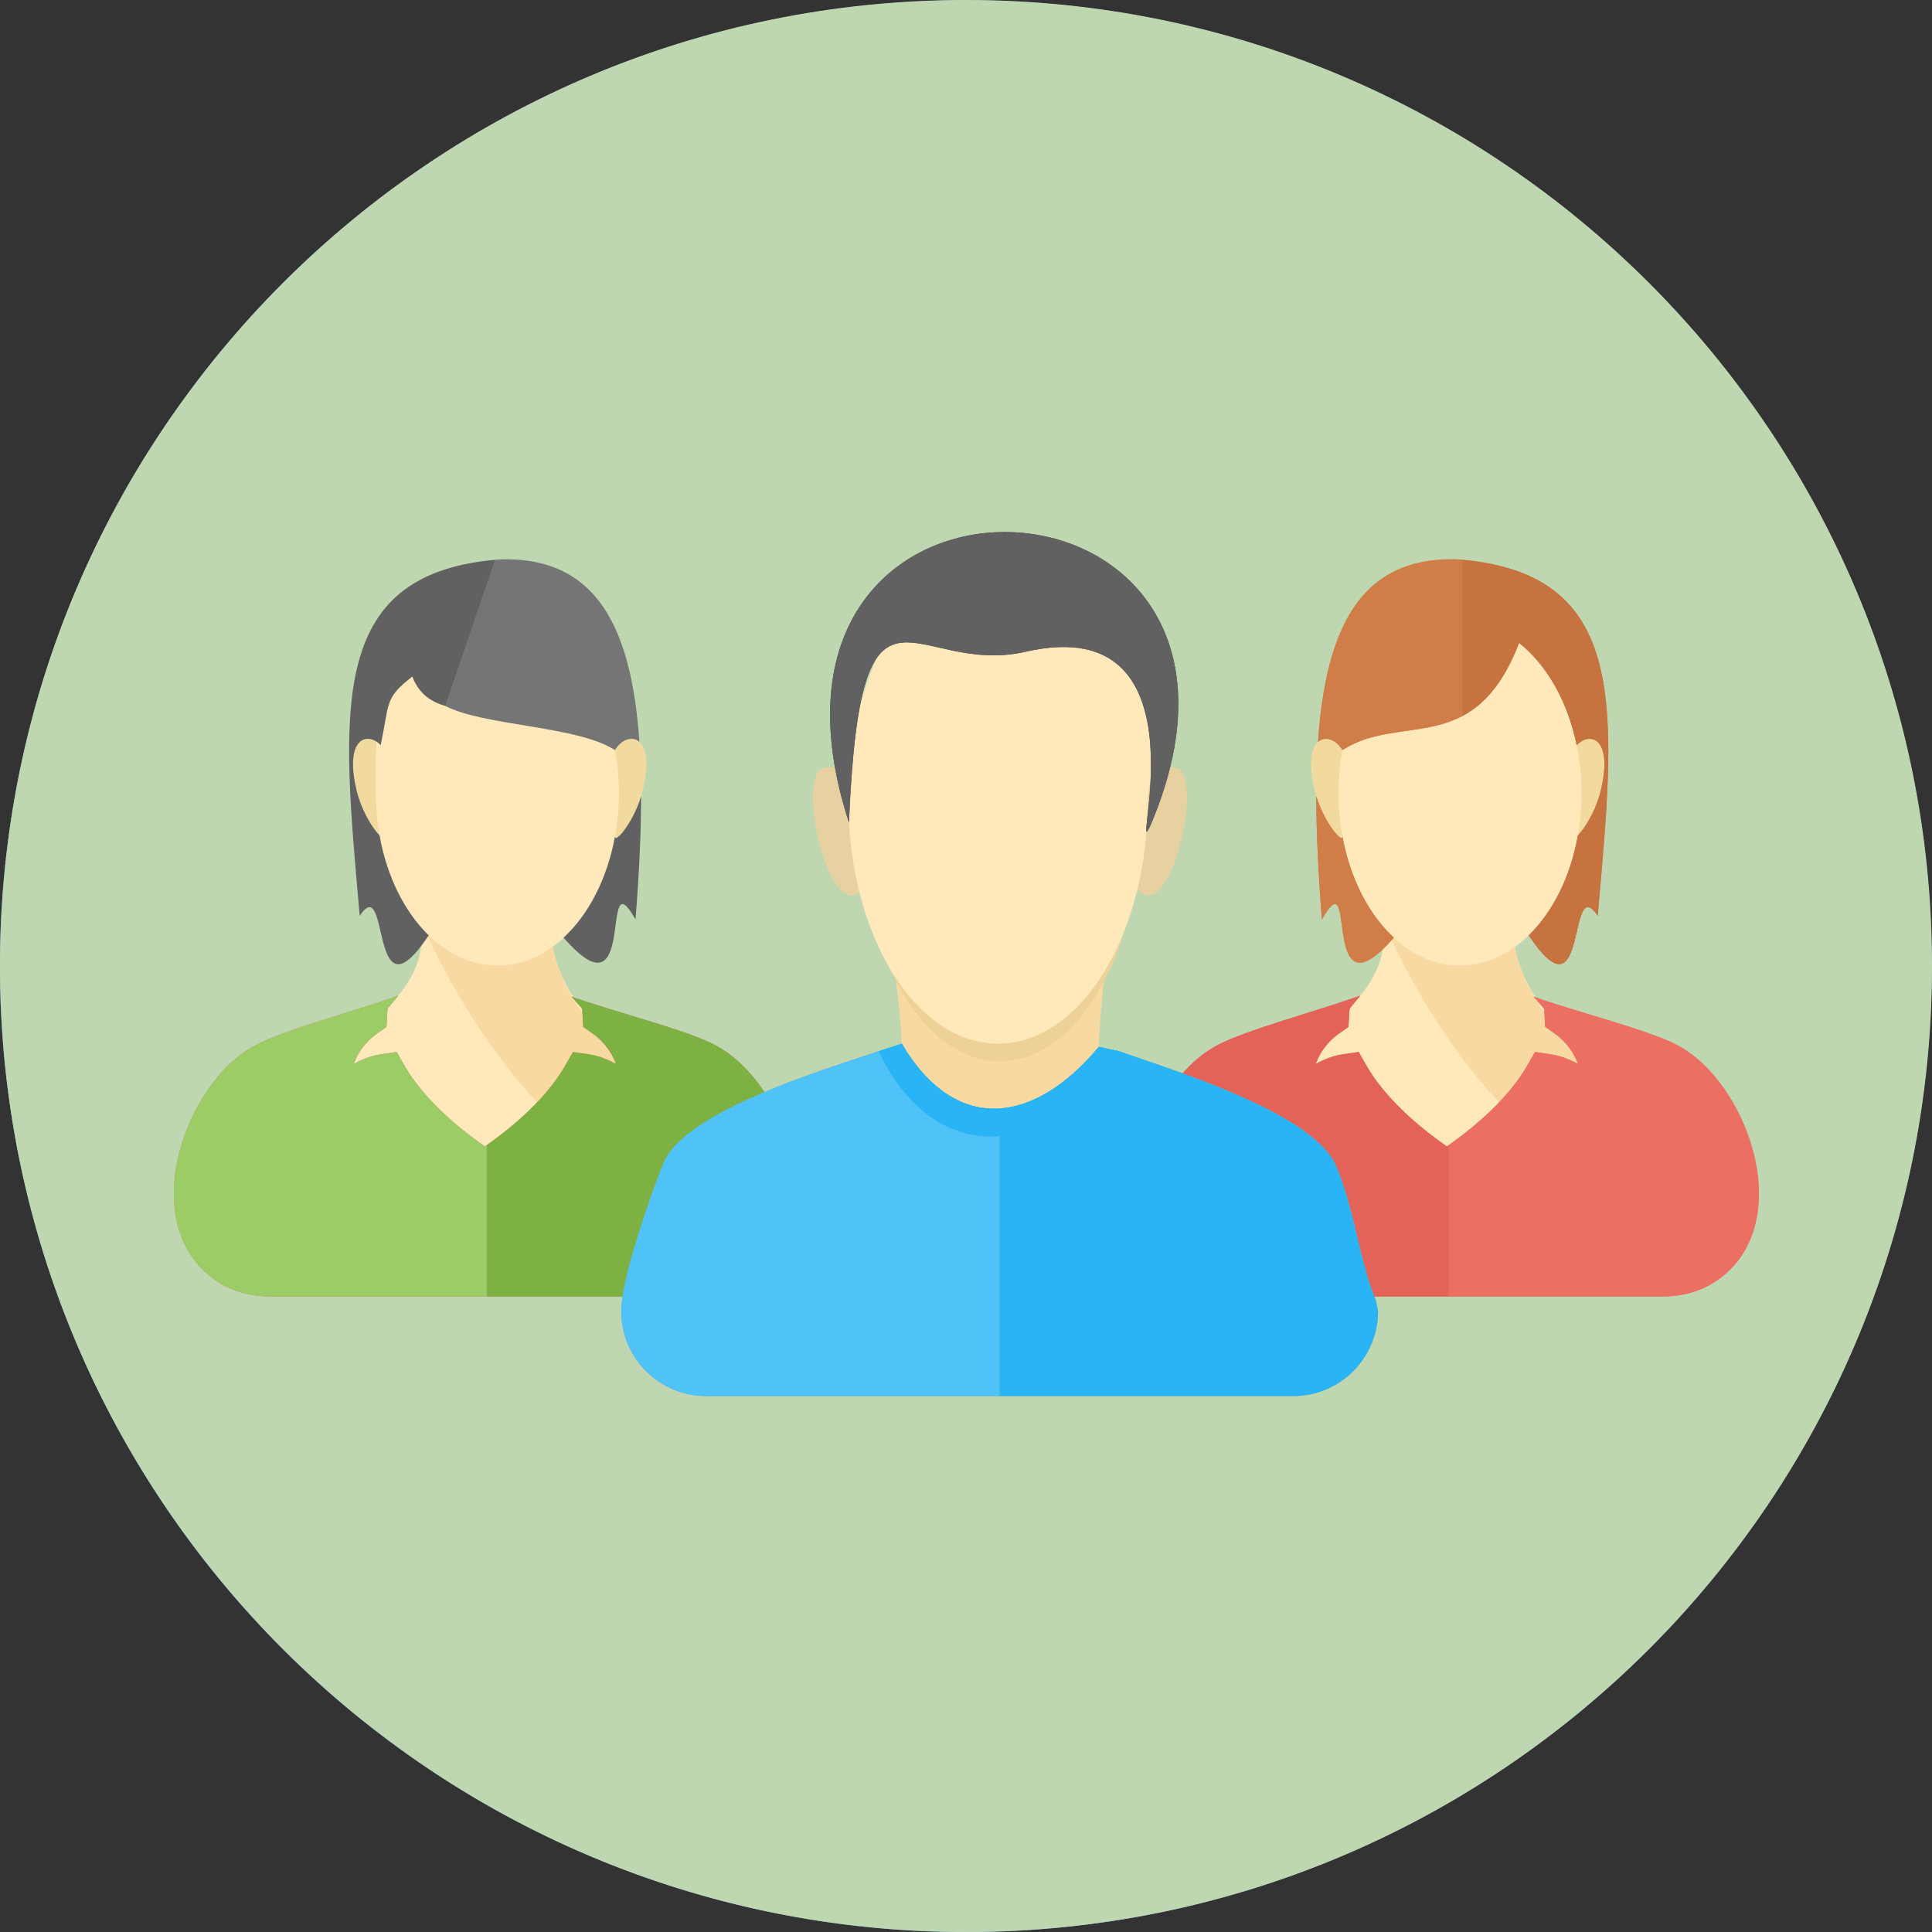 <svg xmlns="http://www.w3.org/2000/svg" xmlns:xlink="http://www.w3.org/1999/xlink" width="500" zoomAndPan="magnify" viewBox="0 0 375 375" height="500" preserveAspectRatio="xMidYMid meet" version="1.0"><rect x="0" y="0" width="375" height="375" fill="#333333" stroke="none"/><defs><clipPath id="2b5c80e27a"><path d="M 187.5 0 C 83.945 0 0 83.945 0 187.5 C 0 291.055 83.945 375 187.5 375 C 291.055 375 375 291.055 375 187.5 C 375 83.945 291.055 0 187.5 0 Z M 187.5 0 " clip-rule="nonzero"/></clipPath><clipPath id="8dd4cd6d2c"><path d="M 120 202 L 268 202 L 268 270.984 L 120 270.984 Z M 120 202 " clip-rule="nonzero"/></clipPath><clipPath id="8cb8e591d9"><path d="M 120 202 L 195 202 L 195 270.984 L 120 270.984 Z M 120 202 " clip-rule="nonzero"/></clipPath><clipPath id="00c4eb76f8"><path d="M 194 203 L 268 203 L 268 270.984 L 194 270.984 Z M 194 203 " clip-rule="nonzero"/></clipPath></defs><path fill="#6fb4fa" d="M 374.953 187.535 C 374.953 190.605 374.875 193.672 374.727 196.734 C 374.574 199.801 374.352 202.859 374.051 205.914 C 373.75 208.965 373.375 212.012 372.922 215.047 C 372.473 218.082 371.949 221.102 371.352 224.113 C 370.75 227.121 370.078 230.117 369.332 233.094 C 368.586 236.066 367.77 239.023 366.879 241.961 C 365.988 244.898 365.027 247.809 363.992 250.699 C 362.957 253.59 361.855 256.449 360.68 259.285 C 359.508 262.121 358.262 264.926 356.949 267.699 C 355.641 270.473 354.262 273.211 352.812 275.918 C 351.367 278.625 349.855 281.293 348.277 283.926 C 346.699 286.555 345.059 289.148 343.355 291.699 C 341.648 294.25 339.883 296.758 338.055 299.223 C 336.227 301.688 334.34 304.105 332.395 306.477 C 330.449 308.848 328.445 311.172 326.383 313.445 C 324.324 315.719 322.207 317.941 320.039 320.109 C 317.867 322.281 315.645 324.395 313.371 326.457 C 311.098 328.516 308.777 330.52 306.406 332.469 C 304.031 334.414 301.613 336.301 299.148 338.129 C 296.684 339.957 294.176 341.723 291.625 343.426 C 289.074 345.133 286.484 346.773 283.852 348.352 C 281.219 349.93 278.551 351.441 275.844 352.887 C 273.137 354.332 270.398 355.711 267.625 357.023 C 264.852 358.336 262.047 359.578 259.211 360.754 C 256.375 361.926 253.516 363.031 250.625 364.066 C 247.738 365.098 244.824 366.062 241.887 366.953 C 238.953 367.844 235.996 368.66 233.02 369.406 C 230.043 370.152 227.051 370.824 224.039 371.422 C 221.031 372.02 218.008 372.547 214.973 372.996 C 211.938 373.445 208.895 373.82 205.84 374.121 C 202.785 374.422 199.727 374.648 196.664 374.801 C 193.598 374.949 190.531 375.023 187.461 375.023 C 184.395 375.023 181.328 374.949 178.262 374.801 C 175.199 374.648 172.141 374.422 169.086 374.121 C 166.031 373.82 162.988 373.445 159.953 372.996 C 156.918 372.547 153.895 372.02 150.887 371.422 C 147.875 370.824 144.883 370.152 141.906 369.406 C 138.93 368.66 135.973 367.844 133.039 366.953 C 130.102 366.062 127.188 365.098 124.301 364.066 C 121.41 363.031 118.547 361.926 115.715 360.754 C 112.879 359.578 110.074 358.336 107.301 357.023 C 104.527 355.711 101.785 354.332 99.082 352.887 C 96.375 351.441 93.707 349.93 91.074 348.352 C 88.441 346.773 85.852 345.133 83.301 343.426 C 80.746 341.723 78.238 339.957 75.777 338.129 C 73.312 336.301 70.895 334.414 68.52 332.469 C 66.148 330.52 63.824 328.516 61.551 326.457 C 59.277 324.395 57.059 322.281 54.887 320.109 C 52.719 317.941 50.602 315.719 48.543 313.445 C 46.48 311.172 44.477 308.848 42.531 306.477 C 40.586 304.105 38.699 301.688 36.871 299.223 C 35.043 296.758 33.277 294.25 31.57 291.699 C 29.867 289.148 28.227 286.555 26.648 283.926 C 25.07 281.293 23.559 278.625 22.113 275.918 C 20.664 273.211 19.285 270.473 17.973 267.699 C 16.66 264.926 15.418 262.121 14.246 259.285 C 13.07 256.449 11.965 253.59 10.934 250.699 C 9.898 247.809 8.938 244.898 8.047 241.961 C 7.156 239.023 6.336 236.066 5.594 233.094 C 4.848 230.117 4.176 227.121 3.574 224.113 C 2.977 221.102 2.453 218.082 2.004 215.047 C 1.551 212.012 1.176 208.965 0.875 205.914 C 0.574 202.859 0.348 199.801 0.199 196.734 C 0.047 193.672 -0.027 190.605 -0.027 187.535 C -0.027 184.469 0.047 181.402 0.199 178.336 C 0.348 175.27 0.574 172.211 0.875 169.16 C 1.176 166.105 1.551 163.059 2.004 160.023 C 2.453 156.988 2.977 153.969 3.574 150.957 C 4.176 147.949 4.848 144.957 5.594 141.98 C 6.336 139.004 7.156 136.047 8.047 133.109 C 8.938 130.172 9.898 127.262 10.934 124.371 C 11.965 121.484 13.07 118.621 14.246 115.785 C 15.418 112.953 16.66 110.148 17.973 107.375 C 19.285 104.598 20.664 101.859 22.113 99.152 C 23.559 96.449 25.07 93.777 26.648 91.148 C 28.227 88.516 29.867 85.922 31.57 83.371 C 33.273 80.82 35.043 78.312 36.871 75.848 C 38.699 73.383 40.586 70.965 42.531 68.594 C 44.477 66.223 46.48 63.898 48.543 61.625 C 50.602 59.352 52.719 57.129 54.887 54.961 C 57.059 52.789 59.277 50.676 61.551 48.613 C 63.824 46.555 66.148 44.551 68.52 42.605 C 70.891 40.656 73.309 38.77 75.773 36.941 C 78.238 35.113 80.746 33.348 83.297 31.645 C 85.852 29.938 88.441 28.297 91.074 26.719 C 93.707 25.145 96.375 23.629 99.082 22.184 C 101.785 20.738 104.527 19.359 107.301 18.047 C 110.074 16.734 112.879 15.492 115.715 14.316 C 118.547 13.145 121.41 12.039 124.301 11.004 C 127.188 9.973 130.102 9.012 133.035 8.117 C 135.973 7.227 138.93 6.41 141.906 5.664 C 144.883 4.918 147.875 4.246 150.883 3.648 C 153.895 3.051 156.918 2.523 159.953 2.074 C 162.988 1.625 166.031 1.25 169.086 0.949 C 172.141 0.648 175.199 0.422 178.262 0.273 C 181.328 0.121 184.395 0.047 187.461 0.047 C 190.531 0.047 193.598 0.121 196.664 0.273 C 199.727 0.422 202.785 0.648 205.84 0.949 C 208.895 1.25 211.938 1.625 214.973 2.074 C 218.008 2.523 221.031 3.051 224.039 3.648 C 227.051 4.246 230.043 4.918 233.02 5.664 C 235.996 6.41 238.953 7.227 241.887 8.117 C 244.824 9.012 247.738 9.973 250.625 11.004 C 253.516 12.039 256.375 13.145 259.211 14.316 C 262.047 15.492 264.852 16.734 267.625 18.047 C 270.398 19.359 273.137 20.738 275.844 22.184 C 278.551 23.629 281.219 25.145 283.852 26.719 C 286.484 28.297 289.074 29.938 291.625 31.645 C 294.176 33.348 296.684 35.113 299.148 36.941 C 301.613 38.77 304.031 40.656 306.406 42.605 C 308.777 44.551 311.098 46.555 313.371 48.613 C 315.645 50.676 317.867 52.789 320.039 54.961 C 322.207 57.129 324.324 59.352 326.383 61.625 C 328.445 63.898 330.449 66.223 332.395 68.594 C 334.34 70.965 336.227 73.383 338.055 75.848 C 339.883 78.312 341.648 80.82 343.355 83.371 C 345.059 85.922 346.699 88.516 348.277 91.148 C 349.855 93.777 351.367 96.449 352.812 99.152 C 354.262 101.859 355.641 104.598 356.949 107.375 C 358.262 110.148 359.508 112.953 360.68 115.785 C 361.855 118.621 362.957 121.484 363.992 124.371 C 365.027 127.262 365.988 130.172 366.879 133.109 C 367.77 136.047 368.586 139.004 369.332 141.98 C 370.078 144.957 370.75 147.949 371.352 150.957 C 371.949 153.969 372.473 156.988 372.922 160.023 C 373.375 163.059 373.75 166.105 374.051 169.16 C 374.352 172.211 374.574 175.27 374.727 178.336 C 374.875 181.402 374.953 184.469 374.953 187.535 Z M 374.953 187.535 " fill-opacity="0.85" fill-rule="nonzero"/><path fill="#df8942" d="M 275.223 79.527 C 275.223 75.242 271.715 71.734 267.43 71.734 L 103.777 71.734 C 99.488 71.734 95.984 75.242 95.984 79.527 L 95.984 305.523 C 95.984 309.812 99.488 313.316 103.777 313.316 L 267.43 313.316 C 271.715 313.316 275.223 309.812 275.223 305.523 Z M 275.223 79.527 " fill-opacity="1" fill-rule="nonzero"/><path fill="#fdbe5d" d="M 275.223 71.734 C 275.223 67.449 271.715 63.941 267.43 63.941 L 103.777 63.941 C 99.488 63.941 95.984 67.449 95.984 71.734 L 95.984 297.73 C 95.984 302.02 99.488 305.523 103.777 305.523 L 267.43 305.523 C 271.715 305.523 275.223 302.02 275.223 297.73 Z M 275.223 71.734 " fill-opacity="1" fill-rule="nonzero"/><path fill="#df8942" d="M 275.223 71.734 C 275.223 67.449 271.715 63.941 267.43 63.941 L 103.777 63.941 C 99.488 63.941 95.984 67.449 95.984 71.734 L 103.777 102.906 L 267.43 102.906 Z M 275.223 71.734 " fill-opacity="1" fill-rule="nonzero"/><path fill="#edaf53" d="M 275.223 71.734 C 275.223 67.449 271.715 63.941 267.43 63.941 L 103.777 63.941 C 99.488 63.941 95.984 67.449 95.984 71.734 L 111.57 95.113 L 259.637 95.113 Z M 275.223 71.734 " fill-opacity="1" fill-rule="nonzero"/><path fill="#ffffff" d="M 173.914 95.113 L 181.707 95.113 L 181.707 134.078 L 173.914 134.078 Z M 173.914 95.113 " fill-opacity="1" fill-rule="nonzero"/><path fill="#ffffff" d="M 189.5 95.113 L 197.293 95.113 L 197.293 134.078 L 189.5 134.078 Z M 189.5 95.113 " fill-opacity="1" fill-rule="nonzero"/><path fill="#df8942" d="M 201.188 134.078 C 201.188 142.688 194.211 149.664 185.602 149.664 C 176.996 149.664 170.016 142.688 170.016 134.078 C 170.016 125.473 176.996 118.492 185.602 118.492 C 194.211 118.492 201.188 125.473 201.188 134.078 Z M 201.188 134.078 " fill-opacity="1" fill-rule="nonzero"/><path fill="#edaf53" d="M 193.395 134.078 C 193.395 138.379 189.906 141.871 185.602 141.871 C 181.301 141.871 177.809 138.379 177.809 134.078 C 177.809 129.777 181.301 126.285 185.602 126.285 C 189.906 126.285 193.395 129.777 193.395 134.078 Z M 193.395 134.078 " fill-opacity="1" fill-rule="nonzero"/><path fill="#edaf53" d="M 142.742 235.387 L 228.465 235.387 L 228.465 243.18 L 142.742 243.18 Z M 142.742 235.387 " fill-opacity="1" fill-rule="nonzero"/><path fill="#edaf53" d="M 142.742 250.973 L 228.465 250.973 L 228.465 258.766 L 142.742 258.766 Z M 142.742 250.973 " fill-opacity="1" fill-rule="nonzero"/><path fill="#edaf53" d="M 142.742 266.559 L 228.465 266.559 L 228.465 274.352 L 142.742 274.352 Z M 142.742 266.559 " fill-opacity="1" fill-rule="nonzero"/><g clip-path="url(#2b5c80e27a)"><rect x="-37.5" width="450" fill="#bfd7b1" y="-37.5" height="450" fill-opacity="1"/></g><path fill="#ffe8ba" d="M 106.766 181.203 L 81.742 181.551 C 82.184 186.43 79.332 191.559 75.172 195.52 L 64.703 209.25 L 63.773 217.035 L 77.305 229.012 L 95.457 243.207 L 128.258 231.371 L 128.258 209.871 L 116.719 198.594 C 110.707 195.836 107.238 186.176 106.766 181.203 " fill-opacity="1" fill-rule="evenodd"/><path fill="#f8d9a1" d="M 106.766 181.203 L 81.742 181.469 C 81.789 181.852 81.797 182.238 81.777 182.621 L 82.914 181.457 C 99.258 216.949 129.062 240.238 122.027 209.578 C 120.793 204.195 109.18 195.93 107.215 183.25 L 107.219 183.25 C 106.988 182.504 106.84 181.809 106.766 181.203 " fill-opacity="1" fill-rule="evenodd"/><path fill="#eb7063" d="M 94.117 222.535 L 94.215 222.449 C 99.891 218.488 106.172 212.98 109.645 206.941 L 111.223 204.188 L 114.336 204.648 C 116.16 204.914 117.93 205.621 119.555 206.516 C 118.422 203.285 116.117 201.363 115.059 200.621 L 113.203 199.32 L 113.074 197.074 C 113.055 196.664 113.031 196.301 113.023 196.203 C 113.012 196.102 112.992 195.957 112.945 195.727 L 110.938 193.441 C 118.5 196.191 133.375 199.934 138.773 202.828 C 140.504 203.742 142.141 204.926 143.641 206.328 C 148.023 210.402 151.602 216.516 153.398 222.859 C 155.266 229.457 155.246 236.469 152.312 242.059 C 151.57 243.477 150.664 244.781 149.582 245.945 L 149.547 245.965 C 147.641 247.98 145.531 249.398 143.211 250.32 C 140.906 251.238 138.492 251.648 135.945 251.648 L 52.48 251.648 C 49.934 251.648 47.52 251.238 45.215 250.32 C 42.895 249.398 40.781 247.98 38.879 245.965 L 38.84 245.945 C 37.758 244.781 36.852 243.477 36.109 242.059 C 33.18 236.469 33.16 229.457 35.027 222.859 C 36.824 216.516 40.402 210.402 44.781 206.328 C 46.285 204.926 47.918 203.742 49.652 202.828 C 55.047 199.934 69.738 195.996 77.305 193.246 L 75.273 195.727 C 75.227 195.957 75.203 196.102 75.195 196.203 C 75.184 196.301 75.164 196.664 75.141 197.074 L 75.016 199.32 L 73.16 200.621 C 72.098 201.363 69.797 203.285 68.66 206.516 C 70.289 205.621 72.059 204.914 73.879 204.648 L 76.988 204.188 L 78.57 206.941 C 82.043 212.98 88.328 218.488 94.004 222.449 L 94.117 222.535 " fill-opacity="1" fill-rule="nonzero"/><path fill="#7db242" d="M 94.461 222.277 L 94.625 222.16 C 100.188 218.223 106.254 212.84 109.645 206.941 L 111.223 204.188 L 114.336 204.648 C 116.16 204.914 117.93 205.621 119.555 206.516 C 118.422 203.285 116.117 201.363 115.059 200.621 L 113.203 199.32 L 113.074 197.074 C 113.055 196.664 113.031 196.301 113.023 196.203 C 113.012 196.102 112.992 195.957 112.945 195.727 L 110.938 193.441 C 118.5 196.191 133.375 199.934 138.773 202.828 C 140.504 203.742 142.141 204.926 143.641 206.328 C 148.023 210.402 151.602 216.516 153.398 222.859 C 155.266 229.457 155.246 236.469 152.312 242.059 C 151.57 243.477 150.664 244.781 149.582 245.945 L 149.547 245.965 C 147.641 247.98 145.531 249.398 143.211 250.32 C 140.906 251.238 138.492 251.648 135.945 251.648 L 94.461 251.648 L 94.461 222.277 " fill-opacity="1" fill-rule="nonzero"/><path fill="#9bcc66" d="M 94.117 222.535 L 94.215 222.449 L 94.461 222.277 L 94.461 251.648 L 52.48 251.648 C 49.934 251.648 47.52 251.238 45.215 250.32 C 42.895 249.398 40.781 247.98 38.879 245.965 L 38.84 245.945 C 37.758 244.781 36.852 243.477 36.109 242.059 C 33.18 236.469 33.16 229.457 35.027 222.859 C 36.824 216.516 40.402 210.402 44.781 206.328 C 46.285 204.926 47.918 203.742 49.652 202.828 C 55.047 199.934 69.738 195.996 77.305 193.246 L 75.273 195.727 C 75.227 195.957 75.203 196.102 75.195 196.203 C 75.184 196.301 75.164 196.664 75.141 197.074 L 75.016 199.32 L 73.16 200.621 C 72.098 201.363 69.797 203.285 68.66 206.516 C 70.289 205.621 72.059 204.914 73.879 204.648 L 76.988 204.188 L 78.57 206.941 C 82.043 212.98 88.328 218.488 94.004 222.449 L 94.117 222.535 " fill-opacity="1" fill-rule="nonzero"/><path fill="#f2d99e" d="M 124.738 153.465 C 123.496 158.59 120.242 162.734 119.527 162.664 C 118.812 162.594 117.387 152.535 118.621 147.41 C 119.973 141.758 127.824 140.711 124.738 153.465 " fill-opacity="1" fill-rule="evenodd"/><path fill="#f2d99e" d="M 69.227 153.465 C 70.469 158.59 73.727 162.734 74.441 162.664 C 75.156 162.594 76.578 152.535 75.348 147.41 C 73.996 141.758 66.145 140.711 69.227 153.465 " fill-opacity="1" fill-rule="evenodd"/><path fill="#ffe8ba" d="M 96.535 120.582 C 87.75 120.582 78.66 126.059 74.605 136.148 C 72.645 141.02 72.957 147.984 72.957 153.996 C 72.957 172.445 83.512 187.402 96.535 187.402 C 109.555 187.402 120.109 172.445 120.109 153.996 C 120.109 135.539 109.555 120.582 96.535 120.582 " fill-opacity="1" fill-rule="evenodd"/><path fill="#ffe8ba" d="M 96.605 187.402 C 109.594 187.348 120.109 172.414 120.109 153.996 C 120.109 135.574 109.594 120.637 96.605 120.582 L 96.605 187.402 " fill-opacity="1" fill-rule="evenodd"/><path fill="#616161" d="M 96.098 138.984 L 96.047 138.957 C 91.938 136.777 83.098 139.301 80.023 131.316 C 74.664 135.547 75.645 136.129 73.895 144.641 C 71.289 141.895 66.762 143.262 69.227 153.465 C 70.199 157.477 72.41 160.891 73.664 162.148 C 75.082 170.16 78.543 177.02 83.215 181.559 L 83.211 181.559 C 71.527 199.121 75.793 168.902 69.816 177.754 C 66.344 138.191 63.32 111.742 95.887 108.676 L 96.098 108.656 L 96.098 138.984 " fill-opacity="1" fill-rule="evenodd"/><path fill="#757575" d="M 119.359 145.59 C 112.055 140.852 93.844 140.93 86.398 137.008 L 96.098 108.656 C 96.383 108.633 96.656 108.602 96.945 108.578 C 107.164 108.25 114.059 112.105 118.383 119.926 L 118.383 119.93 L 118.387 119.934 C 121.613 125.773 123.414 133.824 124.105 143.992 C 122.711 142.746 120.578 143.574 119.359 145.59 " fill-opacity="1" fill-rule="evenodd"/><path fill="#616161" d="M 109.395 182 C 114.234 177.527 117.844 170.602 119.344 162.469 C 119.41 162.59 119.469 162.66 119.527 162.664 C 120.188 162.73 123.035 159.172 124.438 154.57 C 124.438 161.738 124.051 169.715 123.352 178.48 C 116.207 165.738 124.008 198.781 109.395 182 " fill-opacity="1" fill-rule="evenodd"/><path fill="#ffe8ba" d="M 293.484 181.203 L 268.465 181.551 C 268.906 186.43 266.055 191.559 261.895 195.52 L 251.426 209.25 L 250.496 217.035 L 264.023 229.012 L 282.172 243.207 L 314.98 231.371 L 314.98 209.871 L 303.441 198.594 C 297.426 195.836 293.957 186.176 293.484 181.203 " fill-opacity="1" fill-rule="evenodd"/><path fill="#f8d9a1" d="M 293.484 181.203 L 268.465 181.469 C 268.512 181.852 268.52 182.238 268.496 182.621 L 269.633 181.457 C 285.977 216.949 315.785 240.238 308.75 209.578 C 307.516 204.195 295.902 195.93 293.938 183.25 C 293.711 182.504 293.559 181.809 293.484 181.203 " fill-opacity="1" fill-rule="evenodd"/><path fill="#eb7063" d="M 280.84 222.535 L 280.934 222.449 C 286.609 218.488 292.895 212.98 296.363 206.941 L 297.945 204.188 L 301.055 204.648 C 302.879 204.914 304.652 205.621 306.273 206.516 C 305.145 203.285 302.84 201.363 301.777 200.621 L 299.926 199.32 L 299.797 197.074 C 299.77 196.664 299.75 196.301 299.742 196.203 C 299.73 196.102 299.711 195.957 299.668 195.727 L 297.656 193.441 C 305.223 196.191 320.098 199.934 325.492 202.828 C 327.227 203.742 328.859 204.926 330.363 206.328 C 334.742 210.402 338.324 216.516 340.117 222.859 C 341.984 229.457 341.969 236.469 339.035 242.059 C 338.293 243.477 337.387 244.781 336.305 245.945 L 336.266 245.965 C 334.363 247.98 332.25 249.398 329.934 250.32 C 327.625 251.238 325.211 251.648 322.668 251.648 L 239.199 251.648 C 236.652 251.648 234.238 251.238 231.934 250.32 C 229.613 249.398 227.504 247.98 225.598 245.965 L 225.562 245.945 C 224.48 244.781 223.574 243.477 222.832 242.059 C 219.898 236.469 219.883 229.457 221.75 222.859 C 223.543 216.516 227.121 210.402 231.504 206.328 C 233.004 204.926 234.641 203.742 236.371 202.828 C 241.77 199.934 256.457 195.996 264.023 193.246 L 261.992 195.727 C 261.949 195.957 261.926 196.102 261.914 196.203 C 261.906 196.301 261.887 196.664 261.863 197.074 L 261.734 199.32 L 259.883 200.621 C 258.82 201.363 256.516 203.285 255.383 206.516 C 257.008 205.621 258.781 204.914 260.602 204.648 L 263.711 204.188 L 265.293 206.941 C 268.766 212.98 275.047 218.488 280.727 222.449 L 280.84 222.535 " fill-opacity="1" fill-rule="nonzero"/><path fill="#eb7063" d="M 281.18 222.277 L 281.344 222.16 C 286.91 218.223 292.977 212.84 296.363 206.941 L 297.945 204.188 L 301.055 204.648 C 302.879 204.914 304.652 205.621 306.273 206.516 C 305.145 203.285 302.84 201.363 301.777 200.621 L 299.926 199.32 L 299.797 197.074 C 299.77 196.664 299.75 196.301 299.742 196.203 C 299.73 196.102 299.711 195.957 299.668 195.727 L 297.656 193.441 C 305.223 196.191 320.098 199.934 325.492 202.828 C 327.227 203.742 328.859 204.926 330.363 206.328 C 334.742 210.402 338.324 216.516 340.117 222.859 C 341.984 229.457 341.969 236.469 339.035 242.059 C 338.293 243.477 337.387 244.781 336.305 245.945 L 336.266 245.965 C 334.363 247.98 332.25 249.398 329.934 250.32 C 327.625 251.238 325.211 251.648 322.668 251.648 L 281.18 251.648 L 281.18 222.277 " fill-opacity="1" fill-rule="nonzero"/><path fill="#e36359" d="M 280.84 222.535 L 280.934 222.449 L 281.18 222.277 L 281.18 251.648 L 239.199 251.648 C 236.652 251.648 234.238 251.238 231.934 250.32 C 229.613 249.398 227.504 247.98 225.598 245.965 L 225.562 245.945 C 224.48 244.781 223.574 243.477 222.832 242.059 C 219.898 236.469 219.883 229.457 221.75 222.859 C 223.543 216.516 227.121 210.402 231.504 206.328 C 233.004 204.926 234.641 203.742 236.371 202.828 C 241.77 199.934 256.457 195.996 264.023 193.246 L 261.992 195.727 C 261.949 195.957 261.926 196.102 261.914 196.203 C 261.906 196.301 261.887 196.664 261.863 197.074 L 261.734 199.32 L 259.883 200.621 C 258.82 201.363 256.516 203.285 255.383 206.516 C 257.008 205.621 258.781 204.914 260.602 204.648 L 263.711 204.188 L 265.293 206.941 C 268.766 212.98 275.047 218.488 280.727 222.449 L 280.84 222.535 " fill-opacity="1" fill-rule="nonzero"/><path fill="#f2d99e" d="M 255.195 153.465 C 256.438 158.59 259.691 162.734 260.406 162.664 C 261.121 162.594 262.547 152.535 261.312 147.41 C 259.961 141.758 252.109 140.711 255.195 153.465 " fill-opacity="1" fill-rule="evenodd"/><path fill="#f2d99e" d="M 310.707 153.465 C 309.465 158.59 306.207 162.734 305.492 162.664 C 304.777 162.594 303.359 152.535 304.586 147.41 C 305.938 141.758 313.789 140.711 310.707 153.465 " fill-opacity="1" fill-rule="evenodd"/><path fill="#ffe8ba" d="M 283.398 120.582 C 296.422 120.582 306.977 135.539 306.977 153.996 C 306.977 172.445 296.422 187.402 283.398 187.402 C 270.379 187.402 259.824 172.445 259.824 153.996 C 259.824 135.539 270.379 120.582 283.398 120.582 " fill-opacity="1" fill-rule="evenodd"/><path fill="#ffe8ba" d="M 283.328 187.402 C 270.34 187.348 259.824 172.414 259.824 153.996 C 259.824 135.574 270.34 120.637 283.328 120.582 L 283.328 187.402 " fill-opacity="1" fill-rule="evenodd"/><path fill="#d17d47" d="M 270.539 182 L 270.543 182 C 265.699 177.527 262.09 170.602 260.586 162.469 C 260.523 162.59 260.465 162.66 260.406 162.664 C 259.746 162.73 256.898 159.172 255.496 154.57 C 255.496 161.738 255.883 169.715 256.582 178.48 C 263.727 165.738 255.926 198.781 270.539 182 Z M 260.574 145.59 C 271.926 138.227 286.191 147.273 294.855 124.785 C 300.215 129.02 304.289 136.129 306.039 144.641 C 308.645 141.895 313.172 143.262 310.707 153.465 C 309.734 157.477 307.523 160.891 306.27 162.148 C 304.852 170.16 301.391 177.02 296.723 181.559 C 308.406 199.121 304.141 168.902 310.117 177.754 C 313.625 137.77 316.68 111.176 282.988 108.578 C 272.77 108.25 265.879 112.105 261.551 119.926 L 261.547 119.93 L 261.547 119.934 C 258.32 125.773 256.52 133.824 255.828 143.992 C 257.223 142.746 259.355 143.574 260.574 145.59 " fill-opacity="1" fill-rule="evenodd"/><path fill="#c77340" d="M 283.836 138.984 L 283.887 138.957 C 287.996 136.777 291.777 132.773 294.855 124.785 C 300.215 129.02 304.289 136.129 306.039 144.641 C 308.645 141.895 313.172 143.262 310.707 153.465 C 309.734 157.477 307.523 160.891 306.27 162.148 C 304.852 170.16 301.391 177.02 296.723 181.559 C 308.406 199.121 304.141 168.902 310.117 177.754 C 313.59 138.191 316.613 111.742 284.047 108.676 L 283.836 108.656 L 283.836 138.984 " fill-opacity="1" fill-rule="evenodd"/><path fill="#d17d47" d="M 260.574 145.59 C 267.879 140.852 276.387 142.902 283.836 138.984 L 283.836 108.656 C 283.551 108.633 283.277 108.602 282.988 108.578 C 272.77 108.25 265.879 112.105 261.551 119.926 L 261.547 119.93 L 261.547 119.934 C 258.32 125.773 256.52 133.824 255.828 143.992 C 257.223 142.746 259.355 143.574 260.574 145.59 " fill-opacity="1" fill-rule="evenodd"/><path fill="#d17d47" d="M 270.539 182 L 270.543 182 C 265.699 177.527 262.09 170.602 260.586 162.469 C 260.523 162.59 260.465 162.66 260.406 162.664 C 259.746 162.73 256.898 159.172 255.496 154.57 C 255.496 161.738 255.883 169.715 256.582 178.48 C 263.727 165.738 255.926 198.781 270.539 182 " fill-opacity="1" fill-rule="evenodd"/><path fill="#e8d1a1" d="M 228.234 149.043 C 233.371 150.039 228.375 174.926 222.418 173.773 C 219.664 173.242 218.5 167.301 219.816 160.508 C 221.133 153.715 223.094 148.051 228.234 149.043 " fill-opacity="1" fill-rule="evenodd"/><path fill="#e8d1a1" d="M 159.949 149.043 C 154.812 150.039 159.805 174.926 165.766 173.773 C 168.52 173.242 169.684 167.301 168.367 160.508 C 167.047 153.715 165.086 148.051 159.949 149.043 " fill-opacity="1" fill-rule="evenodd"/><path fill="#f8d9a1" d="M 173.078 185.262 L 214.973 185.262 C 212.766 199.957 212.434 214.652 214.973 229.344 L 173.078 229.344 C 175.957 214.875 175.738 200.168 173.078 185.262 " fill-opacity="1" fill-rule="evenodd"/><path fill="#edd196" d="M 223.781 143.148 C 224.555 147.523 221.34 153.996 221.34 158.809 C 221.34 184.875 209.152 206.008 194.117 206.008 C 179.086 206.008 166.895 184.875 166.895 158.809 C 166.895 99.457 216.059 99.367 223.781 143.148 " fill-opacity="1" fill-rule="evenodd"/><path fill="#ffe8ba" d="M 193.719 108.176 C 206.801 108.176 221.746 120.398 225.383 139.715 C 226.207 144.09 222.773 150.562 222.773 155.375 C 222.773 181.441 209.766 202.574 193.719 202.574 C 177.672 202.574 164.664 181.441 164.664 155.375 C 164.664 129.305 177.672 108.176 193.719 108.176 " fill-opacity="1" fill-rule="evenodd"/><path fill="#594a4a" d="M 223.492 159.766 C 218.453 171.383 236.027 118.027 199.082 126.5 C 177.078 131.551 167.07 105.895 164.781 159.656 C 139.555 81.984 254.027 86.953 223.492 159.766 " fill-opacity="1" fill-rule="evenodd"/><path fill="#616161" d="M 194.914 127.125 C 175.805 128.531 166.922 109.414 164.781 159.656 C 152.402 121.543 173.66 103.344 194.914 103.277 L 194.914 127.125 " fill-opacity="1" fill-rule="evenodd"/><path fill="#616161" d="M 223.492 159.766 C 218.453 171.383 236.027 118.027 199.082 126.5 C 197.691 126.82 196.352 127.016 195.055 127.117 C 195.012 127.121 194.961 127.121 194.914 127.125 L 194.914 103.277 L 195.109 103.277 C 217.109 103.324 238.996 122.789 223.492 159.766 " fill-opacity="1" fill-rule="evenodd"/><g clip-path="url(#8dd4cd6d2c)"><path fill="#94a3a3" d="M 221.445 205.496 C 233.266 209.547 252.855 216.273 258.543 224.801 L 258.938 225.484 C 260.953 229.762 262.18 234.867 263.43 240.066 C 264.457 244.359 265.504 248.719 267.062 252.438 L 267.477 254.496 C 267.477 259.047 265.637 263.168 262.652 266.152 C 259.668 269.137 255.551 270.977 250.996 270.977 L 137.059 270.977 C 132.504 270.977 128.383 269.137 125.402 266.152 C 122.418 263.168 120.578 259.047 120.578 254.496 C 120.578 251.832 121.605 247.359 122.992 242.602 C 124.832 236.293 127.383 229.172 128.816 225.676 L 128.918 225.406 C 133.168 216.379 155.512 209.008 166.582 205.355 C 168.363 204.77 169.855 204.277 170.559 204.023 L 175.035 202.578 C 185.441 220.16 200.598 218.41 213.281 203.191 L 217.301 204.062 C 217.965 204.297 219.625 204.867 221.445 205.496 " fill-opacity="1" fill-rule="nonzero"/></g><g clip-path="url(#8cb8e591d9)"><path fill="#4fc2f8" d="M 194.027 270.977 L 137.059 270.977 C 132.504 270.977 128.383 269.137 125.402 266.152 C 122.418 263.168 120.578 259.047 120.578 254.496 C 120.578 251.832 121.605 247.359 122.992 242.602 C 124.832 236.293 127.383 229.172 128.816 225.676 L 128.918 225.406 C 133.168 216.379 155.512 209.008 166.582 205.355 C 168.363 204.77 169.855 204.277 170.559 204.023 L 175.035 202.578 C 180.43 211.688 187.09 215.605 194.027 215.152 L 194.027 270.977 " fill-opacity="1" fill-rule="nonzero"/></g><g clip-path="url(#00c4eb76f8)"><path fill="#29b5f5" d="M 221.445 205.496 C 233.266 209.547 252.855 216.273 258.543 224.801 L 258.938 225.484 C 260.953 229.762 262.18 234.867 263.43 240.066 C 264.457 244.359 265.504 248.719 267.062 252.438 L 267.477 254.496 C 267.477 259.047 265.637 263.168 262.652 266.152 C 259.668 269.137 255.551 270.977 250.996 270.977 L 194.027 270.977 L 194.027 215.152 C 194.094 215.148 194.164 215.141 194.23 215.133 C 200.621 214.641 207.23 210.449 213.281 203.191 L 217.301 204.062 C 217.965 204.297 219.625 204.867 221.445 205.496 " fill-opacity="1" fill-rule="nonzero"/></g><path fill="#29b5f5" d="M 170.559 204.023 L 175.035 202.578 C 185.441 220.16 200.598 218.41 213.281 203.191 L 217.301 204.062 C 203.523 225.215 181.328 226.996 170.559 204.023 " fill-opacity="1" fill-rule="nonzero"/></svg>